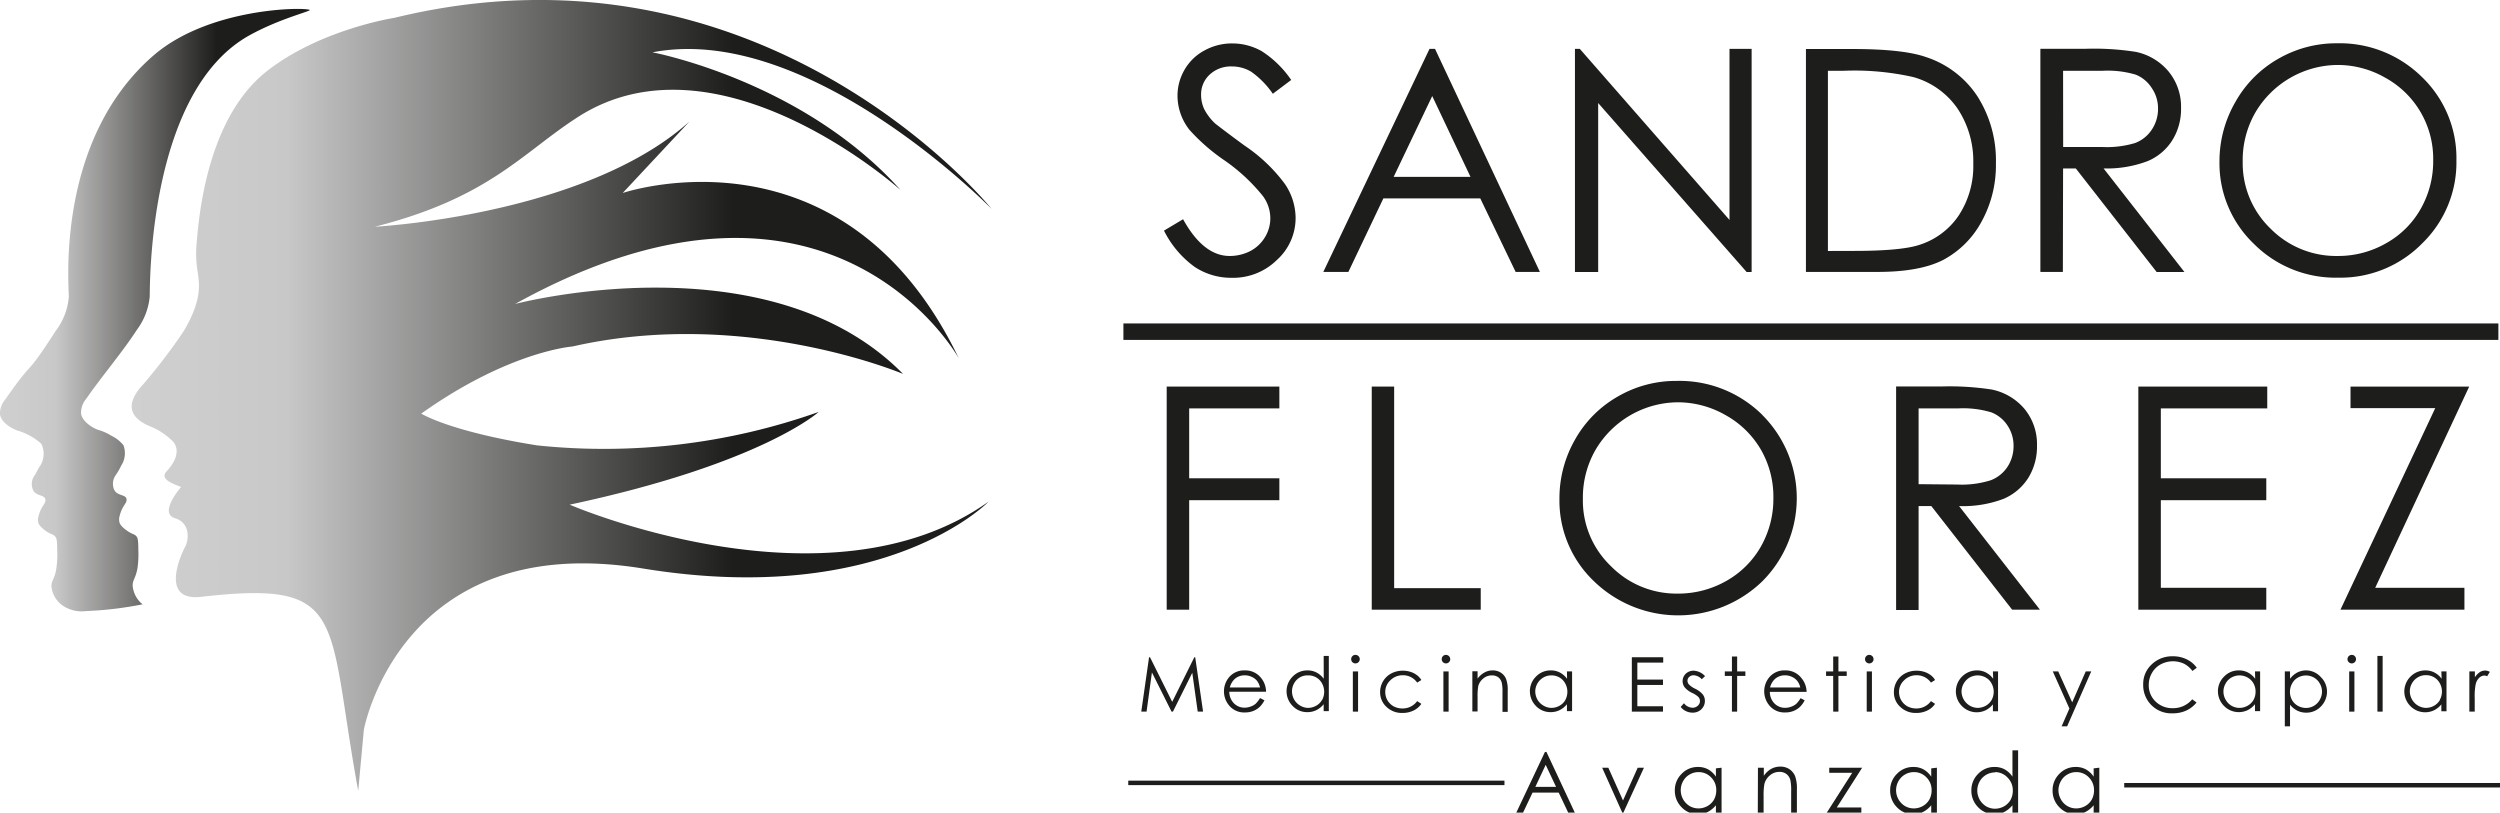 <svg id="e0523f66-6c11-4ae6-935a-9600a228fd38" data-name="Capa 6" xmlns="http://www.w3.org/2000/svg" xmlns:xlink="http://www.w3.org/1999/xlink" viewBox="0 0 340.17 110.57"><defs><style>.b394a9cd-ebd5-4e21-8379-17ef187e7eb8{fill:url(#a0052120-ad90-43f3-b2f7-59cbc893044b);}.a8ebbfea-c5da-4390-8656-d8c29c869752{fill-rule:evenodd;fill:url(#b8556561-05ac-40eb-b145-ae2411e6f940);}.bf19c77c-2adf-4e09-ae6e-8353d14edd94{fill:#1d1d1b;}</style><linearGradient id="a0052120-ad90-43f3-b2f7-59cbc893044b" y1="42.2" x2="42.15" y2="42.2" gradientUnits="userSpaceOnUse"><stop offset="0" stop-color="#d0d0d0"/><stop offset="0.18" stop-color="#c9c8c8"/><stop offset="0.7" stop-color="#1d1d1b"/></linearGradient><linearGradient id="b8556561-05ac-40eb-b145-ae2411e6f940" x1="17.88" y1="53.81" x2="134.93" y2="53.81" xlink:href="#a0052120-ad90-43f3-b2f7-59cbc893044b"/></defs><title>LOGO FINAL SANDRO</title><path class="b394a9cd-ebd5-4e21-8379-17ef187e7eb8" d="M19.21,82.07a3.65,3.65,0,0,1-1.16-2.37c0-.87.4-.94.66-2.42a13.05,13.05,0,0,0,.11-2.49c0-1.36-.1-1.59-.22-1.76-.3-.42-.57-.26-1.43-.9s-.91-1-.94-1.16a1.67,1.67,0,0,1,.05-.78c.36-1.43,1-1.68.94-2.25-.11-.82-1.6-.3-1.82-1.76a2,2,0,0,1,.33-1.51,9.21,9.21,0,0,0,.77-1.33,3.09,3.09,0,0,0,.3-2.75,4.7,4.7,0,0,0-1.65-1.3,7.08,7.08,0,0,0-1.79-.8c-.09,0-2-.77-2.32-2.13a2.86,2.86,0,0,1,.66-2.06c2.24-3.22,5.05-6.51,6.9-9.39a8.94,8.94,0,0,0,1.77-4.55c.05-1.23-.3-28,13.69-35.62,4.24-2.31,8.45-3.25,8.07-3.4C41.08.94,28.44,1.12,21,7.45,7.41,19.09,9.42,39.21,9.36,40.44A8.85,8.85,0,0,1,7.59,45c-4.35,6.78-2.68,3.33-6.9,9.39A2.86,2.86,0,0,0,0,56.44c.28,1.36,2.23,2.09,2.32,2.13a8.35,8.35,0,0,1,3.3,1.81,3.11,3.11,0,0,1-.15,3c-.36.48-.52,1-.78,1.33a2,2,0,0,0-.33,1.51c.22,1.46,1.71.94,1.82,1.76.08.57-.58.82-.93,2.25a1.57,1.57,0,0,0-.06.78c0,.17.16.57.94,1.16s1.14.48,1.43.9c.12.17.22.4.22,1.76a13.05,13.05,0,0,1-.11,2.49C7.44,78.84,7,78.91,7,79.78A3.68,3.68,0,0,0,8.2,82.15a4.58,4.58,0,0,0,3.48,1,48.9,48.9,0,0,0,7.75-.93C19.36,82.19,19.28,82.14,19.21,82.07Z"/><path class="a8ebbfea-c5da-4390-8656-d8c29c869752" d="M48.74,107.61c-4.35-23.72-1.26-28.7-21.37-26.4-5.78.66-2.63-6-2.18-6.8s.85-3.21-1.4-3.91.85-4.23.85-4.23c-.8-.35-3-1-2-2.1,2.55-2.75.82-4.17.82-4.17a9.12,9.12,0,0,0-3.07-2c-3.57-1.5-2.73-3.77-.86-5.76A76.4,76.4,0,0,0,25,45.05c2.84-4.78,2-6.93,1.8-8.72a14.91,14.91,0,0,1-.09-2.67c.69-9.92,3.45-19,9.43-23.84C43.43,4,53.65,2.43,53.65,2.43c50.41-12.29,81.28,26,81.28,26S110.12,3,88.78,7.12c0,0,20.42,3.83,33.75,18.73,0,0-24.75-22.22-43.89-9.93C71.1,20.76,66.58,26.91,51,30.85c0,0,28.54-1.49,42.81-14.31l-9.08,9.72s30-10.2,45.73,22.49c0,0-17.27-31.26-60.37-7.39,0,0,34.46-9.1,52.79,9.52,0,0-21.48-9.1-45-3.73,0,0-8.61.62-20.56,9.13,0,0,3.8,2.41,15.74,4.32a87.33,87.33,0,0,0,38.34-4.55s-7.75,7.05-33.89,12.62c0,0,35.12,15.17,57-.41,0,0-14,14.48-47,9.1s-38,21.93-38,21.93"/><path class="bf19c77c-2adf-4e09-ae6e-8353d14edd94" d="M170.22,34.11a6.11,6.11,0,0,1-2.9.72c-2.39,0-4.51-1.68-6.34-5l-2.6,1.55a13.55,13.55,0,0,0,4.18,4.94,9,9,0,0,0,5.06,1.48,8.49,8.49,0,0,0,6.14-2.44,7.68,7.68,0,0,0,2.53-5.74A8.29,8.29,0,0,0,174.81,25a22.12,22.12,0,0,0-5.45-5.18c-2.23-1.63-3.55-2.65-4-3a7.23,7.23,0,0,1-1.52-2,4.61,4.61,0,0,1-.41-1.92,3.64,3.64,0,0,1,1.17-2.75,4.22,4.22,0,0,1,3-1.11,5.1,5.1,0,0,1,2.65.72,11.94,11.94,0,0,1,2.94,3l2.5-1.88a14,14,0,0,0-4-3.91,8.11,8.11,0,0,0-4-1.06,7.72,7.72,0,0,0-3.77.94,6.82,6.82,0,0,0-2.7,2.57,7,7,0,0,0-1,3.61,7.54,7.54,0,0,0,1.63,4.64,26.17,26.17,0,0,0,4.76,4.15,24.84,24.84,0,0,1,5.24,4.87,5.1,5.1,0,0,1,1,3,4.94,4.94,0,0,1-.7,2.54A5.13,5.13,0,0,1,170.22,34.11Z"/><path class="bf19c77c-2adf-4e09-ae6e-8353d14edd94" d="M188.23,27h13.19l4.81,10h3.3L195.26,6.65h-.75L180.06,37h3.41Zm6.65-13.93,5.21,11H189.63Z"/><polygon class="bf19c77c-2adf-4e09-ae6e-8353d14edd94" points="217.46 14.02 237.66 37.01 238.34 37.01 238.34 6.65 235.33 6.65 235.33 29.93 214.96 6.65 214.3 6.65 214.3 37.01 217.46 37.01 217.46 14.02"/><path class="bf19c77c-2adf-4e09-ae6e-8353d14edd94" d="M264.42,35.36a12.7,12.7,0,0,0,5.16-5.12,15.87,15.87,0,0,0,2-8,16.24,16.24,0,0,0-2.5-9.11,13.3,13.3,0,0,0-7-5.36q-3.11-1.1-10-1.1h-6.35V37h9.74Q261.24,37,264.42,35.36Zm-15.7-1.21V9.63h2.17a36.29,36.29,0,0,1,9.46.86,10.83,10.83,0,0,1,6,4.27,12.93,12.93,0,0,1,2.15,7.51,12.24,12.24,0,0,1-2,7.08,10.15,10.15,0,0,1-5.43,4c-1.64.52-4.57.79-8.8.79Z"/><path class="bf19c77c-2adf-4e09-ae6e-8353d14edd94" d="M280.72,22.92h1.73l11,14.09h3.78l-11-14.09a15.63,15.63,0,0,0,6-1,7.26,7.26,0,0,0,3.36-2.85,8,8,0,0,0,1.18-4.36,7.54,7.54,0,0,0-1.71-5,7.9,7.9,0,0,0-4.43-2.65,36.69,36.69,0,0,0-6.91-.42h-6.09V37h3.06Zm0-13.29h5.39a13.35,13.35,0,0,1,4.5.53A4.62,4.62,0,0,1,292.8,12a4.86,4.86,0,0,1,.84,2.77,5.08,5.08,0,0,1-.83,2.84,4.72,4.72,0,0,1-2.29,1.85A13.32,13.32,0,0,1,286,20l-5.27,0Z"/><path class="bf19c77c-2adf-4e09-ae6e-8353d14edd94" d="M318.17,37.78a15.57,15.57,0,0,0,11.4-4.65,15.34,15.34,0,0,0,4.67-11.31,15.28,15.28,0,0,0-4.68-11.33,15.93,15.93,0,0,0-11.64-4.6A15.75,15.75,0,0,0,310,8a15.42,15.42,0,0,0-5.82,5.85A16.08,16.08,0,0,0,302,22a15.14,15.14,0,0,0,4.68,11.18A15.69,15.69,0,0,0,318.17,37.78Zm-11.3-22.45a13.1,13.1,0,0,1,11.19-6.49,13,13,0,0,1,6.54,1.76,12.57,12.57,0,0,1,6.48,11.21,13.09,13.09,0,0,1-1.7,6.61,12.25,12.25,0,0,1-4.73,4.69,13.1,13.1,0,0,1-6.59,1.72,12.54,12.54,0,0,1-9.12-3.73A12.35,12.35,0,0,1,305.16,22,13,13,0,0,1,306.87,15.33Z"/><polygon class="bf19c77c-2adf-4e09-ae6e-8353d14edd94" points="158.75 82.96 161.81 82.96 161.81 68.06 174.08 68.06 174.08 65.08 161.81 65.08 161.81 55.57 174.08 55.57 174.08 52.6 158.75 52.6 158.75 82.96"/><polygon class="bf19c77c-2adf-4e09-ae6e-8353d14edd94" points="186.65 52.6 186.65 82.96 201.48 82.96 201.48 80.03 189.7 80.03 189.7 52.6 186.65 52.6"/><path class="bf19c77c-2adf-4e09-ae6e-8353d14edd94" d="M239.78,56.44a16,16,0,0,0-11.64-4.61,15.72,15.72,0,0,0-8,2.12,15.42,15.42,0,0,0-5.82,5.85,16.08,16.08,0,0,0-2.13,8.11A15.14,15.14,0,0,0,216.9,79.1a16.46,16.46,0,0,0,22.89,0,16,16,0,0,0,0-22.64Zm-.18,17.93a12.39,12.39,0,0,1-4.73,4.69,13.2,13.2,0,0,1-6.6,1.71A12.49,12.49,0,0,1,219.16,77a12.33,12.33,0,0,1-3.78-9.14,13,13,0,0,1,1.71-6.63,13.1,13.1,0,0,1,11.18-6.49,13.06,13.06,0,0,1,6.55,1.76,12.64,12.64,0,0,1,4.78,4.68,12.81,12.81,0,0,1,1.7,6.54A13.15,13.15,0,0,1,239.6,74.37Z"/><path class="bf19c77c-2adf-4e09-ae6e-8353d14edd94" d="M272.61,67.88A7.4,7.4,0,0,0,276,65a8.1,8.1,0,0,0,1.17-4.36,7.54,7.54,0,0,0-1.7-5A7.89,7.89,0,0,0,271,53a37.88,37.88,0,0,0-6.91-.41H258V83h3.06V68.86h1.73l11,14.1h3.78l-11-14.1A15.53,15.53,0,0,0,272.61,67.88Zm-11.55-2V55.57h5.4a13.29,13.29,0,0,1,4.5.54,4.63,4.63,0,0,1,2.19,1.78,4.93,4.93,0,0,1,.83,2.78,5.12,5.12,0,0,1-.82,2.84,4.74,4.74,0,0,1-2.29,1.84,13.1,13.1,0,0,1-4.54.58Z"/><polygon class="bf19c77c-2adf-4e09-ae6e-8353d14edd94" points="290.96 82.96 308.37 82.96 308.37 79.98 294.02 79.98 294.02 68.06 308.37 68.06 308.37 65.08 294.02 65.08 294.02 55.57 308.5 55.57 308.5 52.6 290.96 52.6 290.96 82.96"/><polygon class="bf19c77c-2adf-4e09-ae6e-8353d14edd94" points="319.83 52.6 319.83 55.53 331.36 55.53 318.46 82.96 335.33 82.96 335.33 79.98 323.19 79.98 335.98 52.6 319.83 52.6"/><polygon class="bf19c77c-2adf-4e09-ae6e-8353d14edd94" points="162.51 89.43 159.5 95.5 156.48 89.43 156.35 89.43 155.29 96.83 156.01 96.83 156.74 91.5 159.41 96.83 159.6 96.83 162.23 91.54 162.97 96.83 163.7 96.83 162.63 89.43 162.51 89.43"/><path class="bf19c77c-2adf-4e09-ae6e-8353d14edd94" d="M171.62,92.28a2.71,2.71,0,0,0-2.25-1.06,2.66,2.66,0,0,0-2.19,1,3,3,0,0,0,.12,3.84,2.63,2.63,0,0,0,2.11.88,2.86,2.86,0,0,0,1.09-.19,2.79,2.79,0,0,0,.87-.53,3.44,3.44,0,0,0,.68-.93l-.6-.31a3.53,3.53,0,0,1-.6.78,2.14,2.14,0,0,1-.68.38,2.33,2.33,0,0,1-.82.15,2,2,0,0,1-1.47-.61,2.23,2.23,0,0,1-.61-1.56h5A3,3,0,0,0,171.62,92.28Zm-4.28,1.26a2.41,2.41,0,0,1,.64-1.13,2,2,0,0,1,1.4-.52,2.19,2.19,0,0,1,.94.21,2,2,0,0,1,.72.54,2.43,2.43,0,0,1,.41.9Z"/><path class="bf19c77c-2adf-4e09-ae6e-8353d14edd94" d="M180.12,92.36a2.92,2.92,0,0,0-1-.86,2.59,2.59,0,0,0-1.23-.28,2.74,2.74,0,0,0-2,.84,2.78,2.78,0,0,0-.83,2,2.81,2.81,0,0,0,.83,2,2.68,2.68,0,0,0,2,.84,2.76,2.76,0,0,0,1.22-.27,3,3,0,0,0,1-.81v.94h.7V89.25h-.7Zm-.24,2.88a2,2,0,0,1-.8.79,2.26,2.26,0,0,1-1.1.29A2.13,2.13,0,0,1,176.9,96a2.2,2.2,0,0,1-.81-.82,2.33,2.33,0,0,1-.29-1.11,2.23,2.23,0,0,1,.29-1.1,2.15,2.15,0,0,1,.8-.81A2.07,2.07,0,0,1,178,91.9a2.1,2.1,0,0,1,1.55.63,2.34,2.34,0,0,1,.35,2.71Z"/><rect class="bf19c77c-2adf-4e09-ae6e-8353d14edd94" x="184.08" y="91.36" width="0.71" height="5.47"/><path class="bf19c77c-2adf-4e09-ae6e-8353d14edd94" d="M184.43,89.11a.54.54,0,0,0-.41.17.57.57,0,0,0-.17.41.58.58,0,0,0,.58.58.61.61,0,0,0,.42-.17.58.58,0,0,0,.17-.41.58.58,0,0,0-.59-.58Z"/><path class="bf19c77c-2adf-4e09-ae6e-8353d14edd94" d="M190.83,91.88a2.34,2.34,0,0,1,2,1l.57-.35a2.32,2.32,0,0,0-.61-.67,2.78,2.78,0,0,0-.86-.44,3.4,3.4,0,0,0-1.06-.16,3.28,3.28,0,0,0-1.57.38,2.83,2.83,0,0,0-1.11,1.06,2.86,2.86,0,0,0-.4,1.48,2.67,2.67,0,0,0,.86,2,3,3,0,0,0,2.17.83,3.4,3.4,0,0,0,1.52-.33,2.68,2.68,0,0,0,1.06-.91l-.57-.37a2.42,2.42,0,0,1-2,1,2.53,2.53,0,0,1-1.2-.29,2.28,2.28,0,0,1-.84-.82,2.24,2.24,0,0,1-.3-1.12,2.11,2.11,0,0,1,.66-1.57A2.36,2.36,0,0,1,190.83,91.88Z"/><rect class="bf19c77c-2adf-4e09-ae6e-8353d14edd94" x="196.4" y="91.36" width="0.71" height="5.47"/><path class="bf19c77c-2adf-4e09-ae6e-8353d14edd94" d="M196.75,89.11a.53.53,0,0,0-.41.17.57.57,0,0,0-.17.41.58.58,0,0,0,.17.41.58.58,0,0,0,.82,0,.54.54,0,0,0,.17-.41.58.58,0,0,0-.58-.58Z"/><path class="bf19c77c-2adf-4e09-ae6e-8353d14edd94" d="M204.22,91.53a2,2,0,0,0-1.1-.31,2.24,2.24,0,0,0-1.12.28,2.86,2.86,0,0,0-.95.84v-1h-.71v5.47h.71v-2a7.94,7.94,0,0,1,.1-1.49,2,2,0,0,1,.68-1,1.76,1.76,0,0,1,1.15-.42,1.45,1.45,0,0,1,.91.27,1.39,1.39,0,0,1,.47.82,5.79,5.79,0,0,1,.08,1.26v2.61h.71V94a4.22,4.22,0,0,0-.23-1.64A1.85,1.85,0,0,0,204.22,91.53Z"/><path class="bf19c77c-2adf-4e09-ae6e-8353d14edd94" d="M213.23,92.36a2.92,2.92,0,0,0-1-.86,2.59,2.59,0,0,0-1.23-.28,2.74,2.74,0,0,0-2,.84,2.78,2.78,0,0,0-.83,2,2.84,2.84,0,0,0,.82,2,2.72,2.72,0,0,0,2,.84,2.76,2.76,0,0,0,1.22-.27,3,3,0,0,0,1-.81v.94h.7V91.36h-.7ZM213,95.24a2.09,2.09,0,0,1-.8.79,2.29,2.29,0,0,1-1.1.29A2.13,2.13,0,0,1,210,96a2.2,2.2,0,0,1-.81-.82,2.33,2.33,0,0,1-.29-1.11A2.21,2.21,0,0,1,210,92.19a2.07,2.07,0,0,1,1.09-.29,2.1,2.1,0,0,1,1.55.63,2.34,2.34,0,0,1,.35,2.71Z"/><polygon class="bf19c77c-2adf-4e09-ae6e-8353d14edd94" points="222.04 96.83 226.28 96.83 226.28 96.1 222.79 96.1 222.79 93.2 226.28 93.2 226.28 92.47 222.79 92.47 222.79 90.16 226.31 90.16 226.31 89.43 222.04 89.43 222.04 96.83"/><path class="bf19c77c-2adf-4e09-ae6e-8353d14edd94" d="M230.67,93.72a2.85,2.85,0,0,1-.85-.58.76.76,0,0,1-.21-.51.69.69,0,0,1,.25-.53.83.83,0,0,1,.59-.22,1.65,1.65,0,0,1,1.11.54L232,92a2.24,2.24,0,0,0-1.53-.74,1.54,1.54,0,0,0-1.09.41,1.41,1.41,0,0,0-.43,1,1.38,1.38,0,0,0,.27.84,2.91,2.91,0,0,0,1,.76,3.18,3.18,0,0,1,.89.58.83.83,0,0,1-.1,1.18,1,1,0,0,1-.73.27,1.54,1.54,0,0,1-1.15-.61l-.44.5a1.89,1.89,0,0,0,.71.57,2.09,2.09,0,0,0,.91.21,1.66,1.66,0,0,0,1.2-.47,1.55,1.55,0,0,0,.47-1.14,1.39,1.39,0,0,0-.28-.86A3.13,3.13,0,0,0,230.67,93.72Z"/><polygon class="bf19c77c-2adf-4e09-ae6e-8353d14edd94" points="236.37 89.33 235.66 89.33 235.66 91.36 234.69 91.36 234.69 91.97 235.66 91.97 235.66 96.83 236.37 96.83 236.37 91.97 237.49 91.97 237.49 91.36 236.37 91.36 236.37 89.33"/><path class="bf19c77c-2adf-4e09-ae6e-8353d14edd94" d="M245.13,92.28a2.71,2.71,0,0,0-2.25-1.06,2.66,2.66,0,0,0-2.19,1,3,3,0,0,0,.12,3.84,2.63,2.63,0,0,0,2.11.88,2.86,2.86,0,0,0,1.09-.19,2.79,2.79,0,0,0,.87-.53,3.44,3.44,0,0,0,.68-.93L245,95a3.53,3.53,0,0,1-.6.78,2.14,2.14,0,0,1-.68.38,2.33,2.33,0,0,1-.82.15,2,2,0,0,1-1.47-.61,2.23,2.23,0,0,1-.61-1.56h5A3,3,0,0,0,245.13,92.28Zm-4.28,1.26a2.41,2.41,0,0,1,.64-1.13,2,2,0,0,1,1.4-.52,2.19,2.19,0,0,1,.94.21,1.94,1.94,0,0,1,.71.54,2.28,2.28,0,0,1,.42.9Z"/><polygon class="bf19c77c-2adf-4e09-ae6e-8353d14edd94" points="250.15 89.33 249.44 89.33 249.44 91.36 248.47 91.36 248.47 91.97 249.44 91.97 249.44 96.83 250.15 96.83 250.15 91.97 251.28 91.97 251.28 91.36 250.15 91.36 250.15 89.33"/><path class="bf19c77c-2adf-4e09-ae6e-8353d14edd94" d="M254.35,89.11a.54.54,0,0,0-.41.17.57.57,0,0,0-.17.41.58.58,0,0,0,.58.58.57.57,0,0,0,.41-.17.54.54,0,0,0,.17-.41.58.58,0,0,0-.58-.58Z"/><rect class="bf19c77c-2adf-4e09-ae6e-8353d14edd94" x="254" y="91.36" width="0.71" height="5.47"/><path class="bf19c77c-2adf-4e09-ae6e-8353d14edd94" d="M260.74,91.88a2.36,2.36,0,0,1,2,1l.56-.35a2.16,2.16,0,0,0-.6-.67,2.9,2.9,0,0,0-.86-.44,3.4,3.4,0,0,0-1.06-.16,3.28,3.28,0,0,0-1.57.38,2.83,2.83,0,0,0-1.11,1.06,2.86,2.86,0,0,0-.4,1.48,2.63,2.63,0,0,0,.86,2,3,3,0,0,0,2.17.83,3.35,3.35,0,0,0,1.51-.33,2.55,2.55,0,0,0,1.06-.91l-.56-.37a2.42,2.42,0,0,1-2,1,2.53,2.53,0,0,1-1.2-.29,2.28,2.28,0,0,1-.84-.82,2.24,2.24,0,0,1-.3-1.12,2.11,2.11,0,0,1,.66-1.57A2.33,2.33,0,0,1,260.74,91.88Z"/><path class="bf19c77c-2adf-4e09-ae6e-8353d14edd94" d="M271.21,92.36a2.89,2.89,0,0,0-1-.86,2.65,2.65,0,0,0-1.23-.28,2.87,2.87,0,0,0-2.85,2.86,2.85,2.85,0,0,0,.83,2,2.82,2.82,0,0,0,3.21.57,2.94,2.94,0,0,0,1-.81v.94h.7V91.36h-.7ZM271,95.24a2.17,2.17,0,0,1-.8.79,2.3,2.3,0,0,1-1.11.29A2.19,2.19,0,0,1,268,96a2.28,2.28,0,0,1-1.1-1.93A2.27,2.27,0,0,1,268,92.19a2.23,2.23,0,0,1,2.65.34,2.34,2.34,0,0,1,.35,2.71Z"/><polygon class="bf19c77c-2adf-4e09-ae6e-8353d14edd94" points="281.96 95.57 280.06 91.36 279.32 91.36 281.58 96.41 280.52 98.83 281.27 98.83 284.55 91.36 283.8 91.36 281.96 95.57"/><path class="bf19c77c-2adf-4e09-ae6e-8353d14edd94" d="M294,90.4a3.55,3.55,0,0,1,3.15-.1,3.24,3.24,0,0,1,1.17,1l.59-.44a3.59,3.59,0,0,0-1.38-1.15,4.16,4.16,0,0,0-1.89-.41,4,4,0,0,0-2.87,1.11,3.62,3.62,0,0,0-1.15,2.73,3.82,3.82,0,0,0,4,3.92,4.37,4.37,0,0,0,1.87-.38,3.9,3.9,0,0,0,1.39-1.09l-.59-.44a3.33,3.33,0,0,1-2.62,1.21,3.26,3.26,0,0,1-2.36-.9,3,3,0,0,1-.93-2.26,3.14,3.14,0,0,1,.42-1.61A3,3,0,0,1,294,90.4Z"/><path class="bf19c77c-2adf-4e09-ae6e-8353d14edd94" d="M306.86,92.36a3,3,0,0,0-1-.86,2.65,2.65,0,0,0-1.23-.28,2.71,2.71,0,0,0-2,.84,2.75,2.75,0,0,0-.84,2,2.85,2.85,0,0,0,.83,2,2.82,2.82,0,0,0,3.21.57,3,3,0,0,0,1-.81v.94h.7V91.36h-.7Zm-.23,2.88a2.12,2.12,0,0,1-.81.79,2.23,2.23,0,0,1-1.1.29,2.14,2.14,0,0,1-1.88-1.11,2.23,2.23,0,0,1-.3-1.11,2.14,2.14,0,0,1,.3-1.1,2.05,2.05,0,0,1,.79-.81,2.23,2.23,0,0,1,2.65.34,2.19,2.19,0,0,1,.63,1.59A2.3,2.3,0,0,1,306.63,95.24Z"/><path class="bf19c77c-2adf-4e09-ae6e-8353d14edd94" d="M313.82,91.22a2.64,2.64,0,0,0-1.22.28,3,3,0,0,0-1,.86v-1h-.71v7.47h.71V95.89a2.94,2.94,0,0,0,1,.81,2.68,2.68,0,0,0,1.2.27,2.7,2.7,0,0,0,2-.84,2.85,2.85,0,0,0,.83-2,2.75,2.75,0,0,0-.84-2A2.71,2.71,0,0,0,313.82,91.22Zm1.83,4a2.17,2.17,0,0,1-.8.82,2.15,2.15,0,0,1-1.07.29,2.3,2.3,0,0,1-1.11-.29,2.09,2.09,0,0,1-.8-.79,2.34,2.34,0,0,1,.35-2.71,2.21,2.21,0,0,1,2.64-.34,2.05,2.05,0,0,1,.79.81,2.14,2.14,0,0,1,.3,1.1A2.23,2.23,0,0,1,315.65,95.21Z"/><rect class="bf19c77c-2adf-4e09-ae6e-8353d14edd94" x="319.65" y="91.36" width="0.71" height="5.47"/><path class="bf19c77c-2adf-4e09-ae6e-8353d14edd94" d="M320,89.11a.58.58,0,0,0-.58.58.54.54,0,0,0,.17.41.58.58,0,0,0,.82,0,.58.58,0,0,0,.17-.41.57.57,0,0,0-.17-.41A.53.53,0,0,0,320,89.11Z"/><rect class="bf19c77c-2adf-4e09-ae6e-8353d14edd94" x="323.49" y="89.25" width="0.71" height="7.58"/><path class="bf19c77c-2adf-4e09-ae6e-8353d14edd94" d="M332.23,92.36a2.79,2.79,0,0,0-1-.86,2.65,2.65,0,0,0-1.23-.28,2.87,2.87,0,0,0-2.85,2.86,2.85,2.85,0,0,0,.83,2,2.82,2.82,0,0,0,3.21.57,2.94,2.94,0,0,0,1-.81v.94h.7V91.36h-.7ZM332,95.24a2.17,2.17,0,0,1-.8.79,2.3,2.3,0,0,1-1.11.29A2.19,2.19,0,0,1,329,96a2.28,2.28,0,0,1-1.1-1.93,2.14,2.14,0,0,1,.3-1.1,2.08,2.08,0,0,1,.8-.81,2,2,0,0,1,1.09-.29,2.11,2.11,0,0,1,1.55.63,2.34,2.34,0,0,1,.35,2.71Z"/><path class="bf19c77c-2adf-4e09-ae6e-8353d14edd94" d="M337.43,91.45a2.45,2.45,0,0,0-.68.71v-.8H336v5.47h.73V95a8.42,8.42,0,0,1,.13-1.89,1.76,1.76,0,0,1,.5-.9,1.05,1.05,0,0,1,.69-.29.89.89,0,0,1,.37.1l.37-.6a1.32,1.32,0,0,0-.63-.18A1.4,1.4,0,0,0,337.43,91.45Z"/><rect class="bf19c77c-2adf-4e09-ae6e-8353d14edd94" x="152.86" y="44.01" width="187.09" height="2.24"/><path class="bf19c77c-2adf-4e09-ae6e-8353d14edd94" d="M210.42,102.31l3.86,8.26h-.9l-1.29-2.72h-3.56l-1.29,2.72h-.92l3.9-8.26Zm-.1,1.76-1.41,3h2.82Z"/><path class="bf19c77c-2adf-4e09-ae6e-8353d14edd94" d="M218,104.46h.84l2,4.46,2-4.46h.85l-2.8,6.11h-.15Z"/><path class="bf19c77c-2adf-4e09-ae6e-8353d14edd94" d="M234.25,104.46v6.11h-.77v-1a3.51,3.51,0,0,1-1.11.91,3,3,0,0,1-1.35.3,3,3,0,0,1-2.21-.94,3.17,3.17,0,0,1-.92-2.29,3.1,3.1,0,0,1,.93-2.26,3,3,0,0,1,2.23-.93,2.81,2.81,0,0,1,1.36.32,3.11,3.11,0,0,1,1.07,1v-1.13Zm-3.14.6a2.32,2.32,0,0,0-1.21.33,2.24,2.24,0,0,0-.88.9,2.52,2.52,0,0,0,.89,3.39,2.39,2.39,0,0,0,1.19.32,2.54,2.54,0,0,0,1.23-.32,2.35,2.35,0,0,0,.89-.88,2.6,2.6,0,0,0,.31-1.25,2.4,2.4,0,0,0-.7-1.77A2.31,2.31,0,0,0,231.11,105.06Z"/><path class="bf19c77c-2adf-4e09-ae6e-8353d14edd94" d="M239.2,104.46H240v1.1a3.15,3.15,0,0,1,1-.94,2.57,2.57,0,0,1,1.25-.31,2.2,2.2,0,0,1,1.22.34,2.17,2.17,0,0,1,.78.94,5,5,0,0,1,.25,1.84v3.14h-.78v-2.91a6.91,6.91,0,0,0-.09-1.41,1.5,1.5,0,0,0-.53-.91,1.52,1.52,0,0,0-1-.31,1.94,1.94,0,0,0-1.27.47,2.2,2.2,0,0,0-.75,1.17,8.54,8.54,0,0,0-.11,1.66v2.24h-.79Z"/><path class="bf19c77c-2adf-4e09-ae6e-8353d14edd94" d="M248.9,104.46h4.48l-3.45,5.41h3.34v.7h-4.7l3.46-5.42H248.9Z"/><path class="bf19c77c-2adf-4e09-ae6e-8353d14edd94" d="M263.55,104.46v6.11h-.77v-1a3.51,3.51,0,0,1-1.11.91,3,3,0,0,1-1.35.3,3,3,0,0,1-2.21-.94,3.17,3.17,0,0,1-.92-2.29,3.1,3.1,0,0,1,.93-2.26,3,3,0,0,1,2.23-.93,2.81,2.81,0,0,1,1.36.32,3.11,3.11,0,0,1,1.07,1v-1.13Zm-3.14.6a2.4,2.4,0,0,0-2.09,1.23,2.52,2.52,0,0,0,.89,3.39,2.4,2.4,0,0,0,1.2.32,2.53,2.53,0,0,0,1.22-.32,2.35,2.35,0,0,0,.89-.88,2.6,2.6,0,0,0,.31-1.25,2.4,2.4,0,0,0-.7-1.77A2.31,2.31,0,0,0,260.41,105.06Z"/><path class="bf19c77c-2adf-4e09-ae6e-8353d14edd94" d="M274.6,102.1v8.47h-.77v-1a3.51,3.51,0,0,1-1.11.91,3,3,0,0,1-1.35.3,3,3,0,0,1-2.21-.94,3.17,3.17,0,0,1-.92-2.29,3.1,3.1,0,0,1,.93-2.26,3,3,0,0,1,2.23-.93,2.81,2.81,0,0,1,1.36.32,3.11,3.11,0,0,1,1.07,1V102.1Zm-3.14,3a2.4,2.4,0,0,0-2.09,1.23,2.52,2.52,0,0,0,.89,3.39,2.4,2.4,0,0,0,1.2.32,2.56,2.56,0,0,0,1.22-.32,2.35,2.35,0,0,0,.89-.88,2.6,2.6,0,0,0,.31-1.25,2.44,2.44,0,0,0-.7-1.77A2.31,2.31,0,0,0,271.46,105.06Z"/><path class="bf19c77c-2adf-4e09-ae6e-8353d14edd94" d="M285.65,104.46v6.11h-.77v-1a3.51,3.51,0,0,1-1.11.91,3,3,0,0,1-1.35.3,3,3,0,0,1-2.21-.94,3.17,3.17,0,0,1-.92-2.29,3.1,3.1,0,0,1,.93-2.26,3,3,0,0,1,2.23-.93,2.81,2.81,0,0,1,1.36.32,3.11,3.11,0,0,1,1.07,1v-1.13Zm-3.14.6a2.32,2.32,0,0,0-1.21.33,2.24,2.24,0,0,0-.88.9,2.48,2.48,0,0,0,0,2.47A2.36,2.36,0,0,0,282.5,110a2.56,2.56,0,0,0,1.23-.32,2.35,2.35,0,0,0,.89-.88,2.6,2.6,0,0,0,.31-1.25,2.44,2.44,0,0,0-.7-1.77A2.31,2.31,0,0,0,282.51,105.06Z"/><rect class="bf19c77c-2adf-4e09-ae6e-8353d14edd94" x="153.52" y="106.22" width="51.19" height="0.61"/><rect class="bf19c77c-2adf-4e09-ae6e-8353d14edd94" x="289.04" y="106.54" width="51.13" height="0.61"/></svg>